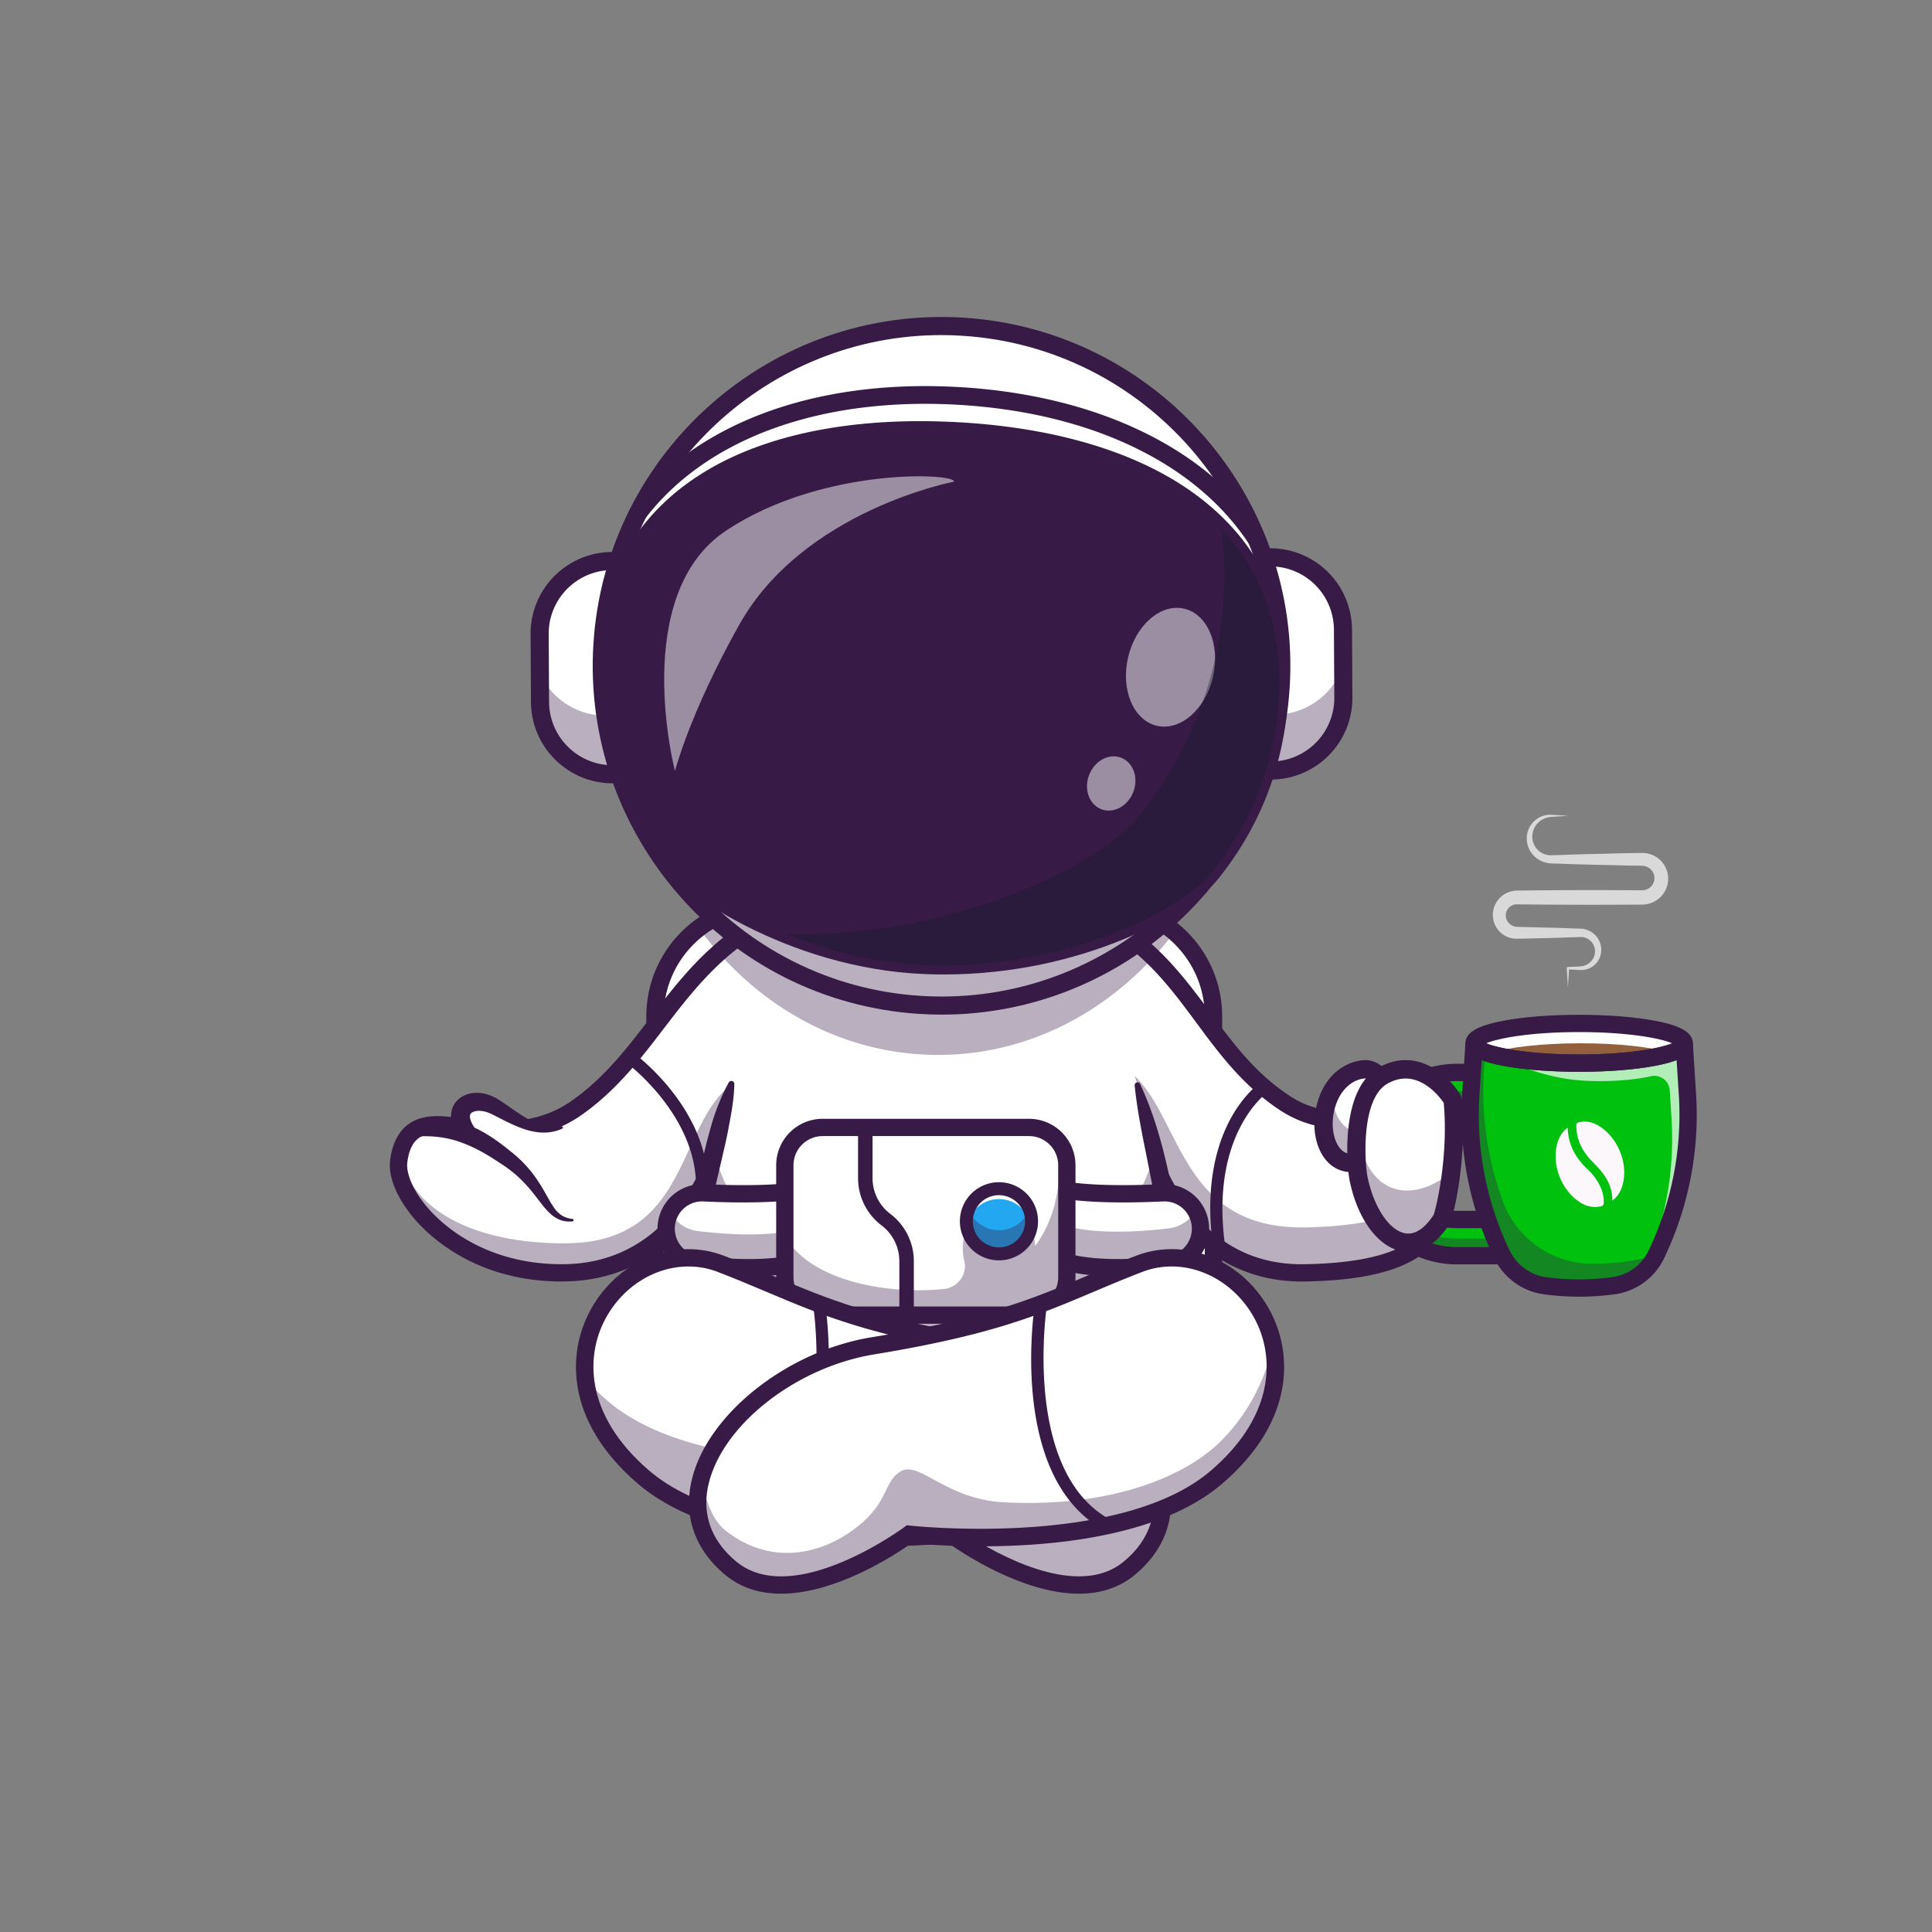 <svg id="Layer_1" data-name="Layer 1" xmlns="http://www.w3.org/2000/svg" viewBox="0 0 4000 4000"><rect x="0" y="0" width="4000" height="4000" fill="#808080" stroke="none"/><defs><style>.cls-1{fill:#fff;}.cls-2{fill:#371a45;}.cls-3{opacity:0.35;}.cls-4{fill:#22a7f0;}.cls-5{opacity:0.5;}.cls-6{fill:#111a28;}.cls-7{opacity:0.2;}.cls-8{fill:#390075;}.cls-9{fill:#00c10e;}.cls-10{fill:#fcf7fb;}.cls-11{opacity:0.7;}.cls-12{fill:#93603e;}</style></defs><path class="cls-1" d="M2494.52,2104v690.66c0,116.16-95.06,211.16-211.17,211.16H1585.09c-116.11,0-211.16-95-211.16-211.16V2104c0-68.39,32.94-129.41,83.7-168.05a209.76,209.76,0,0,1,127.46-43.11h698.26a210,210,0,0,1,137.17,51C2465.76,1982.63,2494.52,2040.09,2494.52,2104Z"/><path class="cls-2" d="M2283.33,1892.83c116.14,0,211.17,95,211.17,211.17v690.68c0,116.14-95,211.16-211.17,211.16H1585.11c-116.14,0-211.16-95-211.16-211.16V2104c0-116.14,95-211.17,211.16-211.17h698.22m0-35.8H1585.11c-136.18,0-247,110.79-247,247v690.68c0,136.18,110.79,247,247,247h698.22c136.18,0,247-110.79,247-247V2104c0-136.18-110.79-247-247-247Z"/><path class="cls-1" d="M2199.71,1868.14c260.08,89.3,279.28,295.25,459.2,414.81,77.88,51.74,159.23,39.11,256.38,13,51.78-13.89,76.63,37.44,80,125.32,4.74,122.42-37.38,209-292.16,214-296.93,5.8-348.34-345.73-348.34-345.73"/><g class="cls-3"><path class="cls-2" d="M2703.17,2635.34c-297,5.77-348.34-345.74-348.34-345.74l-29.58-80.38c122.49,74.25,102.26,337.41,377.92,332,210.66-4.11,275.92-64,289.57-153.87,1.25,10.57,2.14,21.93,2.59,33.93C3000.08,2543.73,2958,2630.33,2703.17,2635.34Z"/></g><path class="cls-2" d="M2696.07,2653.3c-124.94,0-226.46-62-294-179.77-51.07-89.08-64.46-177.62-65-181.35a17.9,17.9,0,1,1,35.42-5.18c.13.84,13.18,86.37,61.15,169.61,62.81,109,153.42,163.28,269.14,160.81,121.53-2.37,199.71-23.77,239-65.43,27-28.62,38-68.71,35.62-130-2.88-74.25-20.33-97.88-30.48-105.36-4.53-3.33-12.27-7.31-27-3.36-93,24.95-183.69,42.53-270.92-15.43-75.86-50.41-124.44-116.05-171.41-179.53-69.31-93.66-134.77-182.12-283.7-233.26a17.9,17.9,0,0,1,11.62-33.87C2365,1906,2436.87,2003.09,2506.38,2097c47.22,63.8,91.81,124.07,162.44,171,68.09,45.25,137.52,38.65,241.83,10.68,21.66-5.81,41.56-2.67,57.55,9.12,27.23,20.06,42.38,64.74,45,132.79,1.87,48.25-1.6,109.57-45.34,155.94-46.89,49.69-130.88,74.05-264.36,76.66C2701,2653.27,2698.54,2653.3,2696.07,2653.3Z"/><path class="cls-1" d="M1667.78,1868.14c-260.08,89.3-297.68,302.38-474.73,426.15-52.84,36.95-125.6,57.19-240.75,39.17-53-8.29-115.94-15.67-126.84,71.6-8.86,70.92,113.78,230.76,338.87,230.26,297-.66,348.34-345.73,348.34-345.73Z"/><g class="cls-3"><path class="cls-2" d="M1545.78,2226.77l-33.1,62.81s-51.37,345.06-348.36,345.76c-225.1.5-347.71-159.35-338.87-230.29.6-4.8,1.34-9.29,2.24-13.53,23.47,113.67,153.5,183.05,342.26,182.65C1448.62,2573.57,1393.72,2291.37,1545.78,2226.77Z"/></g><path class="cls-2" d="M1163.24,2653.23c-171.86,0-268.36-88.07-301.92-126-38-42.89-58-89.39-53.63-124.39,4.28-34.21,16.64-59.24,36.75-74.39,33-24.83,77.85-17.81,110.62-12.67,98.14,15.34,170.49,3.86,227.74-36.16,67.8-47.4,114.12-107.89,163.17-171.94,75.58-98.7,153.74-200.76,316-256.48a17.9,17.9,0,0,1,11.62,33.87c-152,52.2-226.84,149.9-299.2,244.38-48.54,63.39-98.73,128.94-171.08,179.51-64.41,45-147.41,58.84-253.78,42.19-33-5.17-64.29-8.6-83.54,5.9-12.25,9.23-19.7,25.66-22.77,50.22-2.29,18.39,8.09,54.62,44.92,96.24,30.34,34.29,117.82,113.91,275.1,113.91h1c278.37-.62,330.18-327.17,330.67-330.47a17.91,17.91,0,1,1,35.42,5.28c-.55,3.65-13.93,90.66-65,178.94-68.75,118.81-172.83,181.77-301,182Z"/><path class="cls-2" d="M1453.55,2468.22a12.5,12.5,0,0,1-12.5-12.5c0-148.35-143.14-254.73-144.58-255.79a12.5,12.5,0,1,1,14.73-20.19c6.32,4.61,154.85,114.77,154.85,276A12.5,12.5,0,0,1,1453.55,2468.22Z"/><path class="cls-1" d="M972.14,2351.21c-47-54.31,2.92-88.27,53.11-59.53,45.6,26.11,86.33,57.59,138,42.63,0,0-3.92,32.84-45.44,68.87S972.14,2351.21,972.14,2351.21Z"/><path class="cls-2" d="M958.61,2362.93c-9.42-9.69-18.38-21.26-22.89-37.6-2.14-8.09-3.06-17.72-.17-27.59a44.7,44.7,0,0,1,17.1-24.63,55.86,55.86,0,0,1,24.83-9.88,72.68,72.68,0,0,1,23.66.77,83.46,83.46,0,0,1,20.91,7,104.88,104.88,0,0,1,9.35,5.1c1.59.93,2.91,1.79,4.13,2.62l3.79,2.52c20.12,13.44,38.5,27.62,58.33,38a120.82,120.82,0,0,0,31,11.58,100.67,100.67,0,0,0,33.89,1.13h0a2.58,2.58,0,0,1,1.39,4.92,92.9,92.9,0,0,1-36.56,8c-12.81.28-25.62-2.16-37.73-5.8-24.26-7.54-45.83-19.49-66.68-29.88l-3.9-2c-1.34-.69-2.6-1.3-3.64-1.73-2.2-1-4.45-1.84-6.67-2.63a62.11,62.11,0,0,0-13.23-2.8c-8.54-.92-16.37,1.36-19.56,4.18a8,8,0,0,0-2.69,4.15c-.49,1.57-.51,4.22.2,7.57a49.32,49.32,0,0,0,4.39,11.28,130.36,130.36,0,0,0,7.75,12.38l.57.84a17.91,17.91,0,0,1-27.64,22.59Z"/><path class="cls-2" d="M1185.22,2528.73a56.28,56.28,0,0,1-25.62-3,66.89,66.89,0,0,1-22-14.63,168.51,168.51,0,0,1-16.72-19L1106,2472.91a301.5,301.5,0,0,0-31.18-34.55,256.23,256.23,0,0,0-36.07-28.05c-13.54-9-26.61-17.38-40-24.84a303.4,303.4,0,0,0-40.9-19.08c-27.79-10.69-56.77-14.68-86.2-13.92h-.48a17.92,17.92,0,0,1-3.11-35.64c34.9-5.21,71.63,0,103.87,13.36,32.52,12.9,60.74,33.63,85.72,54a253.82,253.82,0,0,1,37,35.44c11.21,12.88,20.51,27.15,29,41.29s15.62,28.65,24.42,40.86a55.19,55.19,0,0,0,15.8,15.1,54.13,54.13,0,0,0,21.43,6.77h0a2.57,2.57,0,0,1,0,5.11Z"/><path class="cls-1" d="M2464.07,2992.63H1404.36s-1.16-118.41,19.7-294.26c3.72-31.55,8.17-65,13.51-99.94,23.38-154.1,63.14-337.38,130.84-519.54q15.27-41.11,32.47-82,13.71-32.46,28.68-64.57,10.92-23.52,22.61-46.8H2216.3q11.67,23.28,22.6,46.8,15.22,32.46,29,65.34,19.68,46.8,36.85,93.91c64.83,178,103.31,356.34,126.11,506.84,5.34,35.07,9.79,68.63,13.55,100.29C2465.23,2874.37,2464.07,2992.63,2464.07,2992.63Z"/><g class="cls-3"><path class="cls-2" d="M2464.07,2992.63H1404.36s-1.16-118.41,19.7-294.26c3.72-31.55,8.17-65,13.51-99.94,10.07-66.35,23.19-138.15,40.26-212.9,55.35,193.39,233.68,340.63,452.11,340.63h9.48c217.85,0,395.67-146.47,451.57-339.12,16.91,74.2,29.88,145.47,39.87,211.35,5.34,35.07,9.79,68.63,13.55,100.29C2465.23,2874.37,2464.07,2992.63,2464.07,2992.63Z"/></g><path class="cls-2" d="M2360.61,2244.56c27,58,44.56,119.34,58.15,181.29,7.42,30.87,12.67,62.18,18.28,93.4,2.66,15.63,4.86,31.34,7.31,47l3.67,23.49,3.24,23.56,6.37,47.13,5.82,47.19c3.45,31.51,6.77,63,9.36,94.64,5.26,63.31,8.91,126.29,9.16,190.52l.07,17.73H1925.2v-35.81h18v35.81H1386.41l.06-17.73c.25-64.54,3.93-127.81,9.24-191.43s12.54-126.81,22-189.82l3.41-23.65,3.89-23.57c2.65-15.71,5.06-31.46,7.92-47.13,6-31.29,11.48-62.68,17.75-93.94,3.12-15.63,5.82-31.36,9.64-46.85s8-30.89,12.34-46.23a394,394,0,0,1,15.66-45.32,361,361,0,0,1,20.57-43.78,6.14,6.14,0,0,1,11.47,3.13v.18c-.62,32.69-6.85,63.53-12.62,94.52-3,15.45-6.28,30.84-10,46.12l-10.62,46c-14.62,61.23-24.62,123.48-34,185.72s-16.4,124.9-21.69,187.64-8.87,125.92-9.11,188.08l-17.9-17.73h538.86v35.81h-18v-35.81h538.87l-17.91,17.73c-.23-61.86-3.83-124.86-9-187.18s-12.07-124.79-21.72-186.72l-3.48-23.24-4-23.16c-2.78-15.41-5.31-30.87-8.3-46.25-6.16-30.71-11.73-61.52-18.09-92.17-11.59-61.62-26-122.34-32.41-185.86v-.14a6,6,0,0,1,11.49-3.16Z"/><g class="cls-3"><path class="cls-2" d="M1931.31,2601.41q6.64,10.2,12.89,20C1940,2614.88,1935.7,2608.17,1931.31,2601.41Z"/></g><path class="cls-1" d="M1681.21,2605.15c-65.66,26.58-167.27,21-236.54,12.64a74.39,74.39,0,0,1-64.6-84.77h0a74.38,74.38,0,0,1,77-63.47c64.8,3,162,4.46,223.54-9.19"/><g class="cls-3"><path class="cls-2" d="M1681.23,2605.14c-65.68,26.62-167.3,21-236.56,12.68a74.53,74.53,0,0,1-56.94-108.39,74.24,74.24,0,0,0,56.94,39.35c69.15,8.39,170.59,13.95,236.27-12.5Z"/></g><path class="cls-2" d="M1550.67,2642.62c-38,0-75.8-3.14-108.15-7.06a92.33,92.33,0,0,1,15.38-183.89c67.51,3.16,160.27,4.19,218.82-8.79,9.3-2.06,32.43-2.15,46,41.51,13.73,44.15,12.16,118.34-34.8,137.36h0C1649.36,2637.36,1599.83,2642.62,1550.67,2642.62Zm-97.15-155.25a56.53,56.53,0,0,0-6.71,112.64c99,12,179.84,7.92,227.68-11.45,13.78-5.58,17.9-27.94,19-37.29,4-33.5-6-64.82-12.49-72.69-62.46,13.06-156.4,12.06-224.81,8.86C1455.32,2487.4,1454.42,2487.37,1453.52,2487.37Zm227.69,117.79h0Z"/><path class="cls-1" d="M2420,2617.78c-32.49,3.94-72.16,7.26-111.88,6.89-2.73,0-5.43-.05-8.16-.13s-5.76-.12-8.63-.25c-1.94,0-3.85-.12-5.72-.2l-6.75-.38c-2.86-.16-5.72-.37-8.54-.58h-.21c-2.82-.2-5.68-.45-8.5-.74-1.86-.17-3.73-.38-5.55-.58-1.58-.13-3.15-.34-4.69-.5-2.44-.29-4.89-.62-7.25-1s-4.52-.66-6.72-1a6.27,6.27,0,0,1-1.32-.21c-2.61-.37-5.18-.83-7.71-1.33s-5.1-1-7.59-1.49l-.62-.12c-1.41-.33-2.82-.62-4.19-1-1.53-.33-3.06-.7-4.6-1.11h0c-4.68-1.17-9.29-2.49-13.76-3.9-2.41-.75-4.81-1.58-7.17-2.41s-4.69-1.74-6.93-2.65l.29-69.51.34-75.28c15.75,3.52,33.86,6,53.14,7.75,56,5.1,122.16,3.69,170.37,1.45,1.16,0,2.32-.08,3.52-.08a74.43,74.43,0,0,1,8.87,148.31Z"/><g class="cls-3"><path class="cls-2" d="M2420,2617.78c-32.5,3.94-72.17,7.26-111.88,6.89-2.74,0-5.43-.05-8.17-.13s-5.76-.12-8.62-.25c-1.95,0-3.86-.12-5.72-.21l-6.76-.37c-2.86-.16-5.72-.37-8.54-.58h-.2c-2.82-.21-5.68-.45-8.5-.74-1.87-.17-3.73-.38-5.56-.58-1.57-.13-3.15-.34-4.68-.5-2.45-.29-4.89-.62-7.26-1s-4.51-.66-6.71-1a7.1,7.1,0,0,1-1.33-.21c-2.61-.37-5.18-.83-7.71-1.33s-5.1-1-7.58-1.49l-.63-.12c-1.41-.33-2.81-.62-4.18-1-1.54-.33-3.07-.7-4.6-1.12h0c-4.68-1.16-9.28-2.48-13.76-3.89-2.4-.75-4.81-1.58-7.17-2.41s-4.68-1.74-6.92-2.65l.29-69.52,0-5c2.11.87,4.35,1.74,6.59,2.53s4.77,1.66,7.17,2.4c4.48,1.41,9.08,2.74,13.76,3.9h0c1.53.41,3.06.79,4.6,1.12,1.37.33,2.77.62,4.18,1l.63.13q3.72.8,7.58,1.49c2.53.49,5.1.95,7.71,1.32a6.37,6.37,0,0,0,1.33.21c2.2.37,4.43.71,6.71,1s4.81.66,7.26,1c1.53.17,3.11.37,4.68.5,1.83.21,3.69.41,5.56.58,2.82.29,5.68.54,8.5.74h.2c2.82.21,5.68.42,8.54.59l6.76.37c1.86.08,3.77.16,5.72.21,2.86.12,5.76.2,8.62.24s5.43.13,8.17.13c39.71.37,79.38-2.94,111.88-6.88a74.06,74.06,0,0,0,55.38-36.56A74.5,74.5,0,0,1,2420,2617.78Z"/></g><path class="cls-2" d="M2314,2642.62c-49.16,0-98.68-5.25-137.25-20.87h0c-47-19-48.53-93.21-34.8-137.36,13.57-43.67,36.69-43.6,46-41.51,58.55,13,151.32,11.94,218.83,8.79a92.33,92.33,0,0,1,15.38,183.89C2389.76,2639.48,2352,2642.62,2314,2642.62Zm-123.82-54.06c47.84,19.37,128.69,23.44,227.68,11.45a56.52,56.52,0,0,0-9.41-112.57c-68.41,3.2-162.35,4.2-224.8-8.87-6.46,7.88-16.54,39.2-12.5,72.7,1.13,9.35,5.25,31.71,19,37.29Z"/><path class="cls-1" d="M2208.79,2412.51v232a78.53,78.53,0,0,1-78.29,78.29H1703.16c-43,0-78.24-35.24-78.24-78.29v-232a78.47,78.47,0,0,1,78.24-78.24H2130.5a78.47,78.47,0,0,1,78.29,78.24Z"/><g class="cls-3"><path class="cls-2" d="M2208.79,2412.51v232a78.52,78.52,0,0,1-78.3,78.27H1703.15a78.45,78.45,0,0,1-78.22-78.23v-86.84c45.78,89,201.33,124,329.31,111,28.58-2.89,49-30,42.21-58a110.61,110.61,0,0,1-3.13-26.31c0-50.61,33.54-91.65,74.91-91.65,40,0,72.75,38.38,74.86,86.72,51.28-67,54-156.74,49.74-214.32A77.86,77.86,0,0,1,2208.79,2412.51Z"/></g><path class="cls-2" d="M2130.53,2740.73H1703.17a96.26,96.26,0,0,1-96.15-96.15V2412.5a96.26,96.26,0,0,1,96.15-96.15h427.36a96.27,96.27,0,0,1,96.15,96.15v232.08A96.26,96.26,0,0,1,2130.53,2740.73Zm-427.36-388.58a60.42,60.42,0,0,0-60.34,60.35v232.08a60.41,60.41,0,0,0,60.34,60.35h427.36a60.41,60.41,0,0,0,60.34-60.35V2412.5a60.42,60.42,0,0,0-60.34-60.35Z"/><circle class="cls-4" cx="2068.24" cy="2528.54" r="67.48"/><path class="cls-1" d="M2135.74,2528.56a63.57,63.57,0,0,1-.88,10.75,67.48,67.48,0,0,0-133.24,0,63.57,63.57,0,0,1-.88-10.75,67.5,67.5,0,0,1,135,0Z"/><g class="cls-3"><path class="cls-2" d="M2135.71,2528.53a67.48,67.48,0,0,1-135,0,65.93,65.93,0,0,1,4.63-24.42,67.43,67.43,0,0,0,125.69,0A65.93,65.93,0,0,1,2135.71,2528.53Z"/></g><path class="cls-2" d="M2068.24,2609.45a80.91,80.91,0,1,1,80.91-80.91A81,81,0,0,1,2068.24,2609.45Zm0-135a54.06,54.06,0,1,0,54.06,54.05A54.11,54.11,0,0,0,2068.24,2474.49Z"/><path class="cls-2" d="M1877,2737.83a15,15,0,0,1-15-15v-112a92.72,92.72,0,0,0-36.76-73.68,122.82,122.82,0,0,1-48.71-97.64V2334.25a15,15,0,0,1,30,0v105.28a92.7,92.7,0,0,0,36.75,73.68,122.83,122.83,0,0,1,48.72,97.64v112A15,15,0,0,1,1877,2737.83Z"/><g class="cls-3"><path class="cls-2" d="M2420.52,1943.85c-126.61,159.17-315.25,253.7-520.18,238.73-178.32-13-334.73-106.51-442.71-246.62a209.76,209.76,0,0,1,127.46-43.11h698.26A210,210,0,0,1,2420.52,1943.85Z"/></g><path class="cls-1" d="M2631.78,1595.36h0a14.32,14.32,0,0,1-14.41-14.25l-2.32-412.79a14.32,14.32,0,0,1,14.25-14.41h0a150.35,150.35,0,0,1,151.19,149.5l.79,140.76A150.35,150.35,0,0,1,2631.78,1595.36Z"/><path class="cls-2" d="M2631.7,1598.73a17.72,17.72,0,0,1-17.7-17.6l-2.32-412.79a17.7,17.7,0,0,1,17.6-17.8,153.73,153.73,0,0,1,154.58,152.85l.79,140.76a153.71,153.71,0,0,1-152.85,154.58h-.1Zm-1.53-441.45h-.85a10.94,10.94,0,0,0-10.9,11l2.32,412.79a11,11,0,0,0,11,10.9h.06a147,147,0,0,0,146.15-147.8l-.79-140.76a147,147,0,0,0-146.95-146.15Z"/><g class="cls-3"><path class="cls-2" d="M2780.91,1378.16l.38,66a150.41,150.41,0,0,1-149.52,151.21,14.36,14.36,0,0,1-14.41-14.28l-.66-109.74a14.36,14.36,0,0,0,13.09,8.43l9.79-.08A150.22,150.22,0,0,0,2780.91,1378.16Z"/></g><path class="cls-2" d="M2631.69,1614.11a33.08,33.08,0,0,1-33.07-32.89l-2.32-412.8a33.08,33.08,0,0,1,32.89-33.26,169.09,169.09,0,0,1,170,168.14l.8,140.77a169.11,169.11,0,0,1-168.14,170h-.2Zm2.13-441.41,2.27,403.82a131.6,131.6,0,0,0,126.44-132.24l-.79-140.77a131.62,131.62,0,0,0-127.92-130.81Z"/><path class="cls-1" d="M1266.77,1161.57h0a14.33,14.33,0,0,1,14.41,14.25l2.33,412.79a14.33,14.33,0,0,1-14.25,14.41h0a150.33,150.33,0,0,1-151.19-149.5l-.8-140.76A150.36,150.36,0,0,1,1266.77,1161.57Z"/><path class="cls-2" d="M1268.4,1606.39c-84.36,0-153.23-68.38-153.7-152.85l-.8-140.76c-.47-84.76,68.1-154.1,152.85-154.58h0a17.87,17.87,0,0,1,12.55,5.11,17.57,17.57,0,0,1,5.25,12.49l2.33,412.79a17.72,17.72,0,0,1-17.6,17.8Zm-1.61-441.45c-81,.45-146.6,66.76-146.15,147.8l.79,140.76c.46,80.76,66.31,146.15,147,146.16h.84a11,11,0,0,0,10.9-11l-2.32-412.79a10.93,10.93,0,0,0-3.26-7.74,10.37,10.37,0,0,0-7.77-3.16Z"/><g class="cls-3"><path class="cls-2" d="M1282.89,1474.09l.64,114.52a14.36,14.36,0,0,1-14.29,14.41,150.27,150.27,0,0,1-151.16-149.47l-.34-59.32a150.42,150.42,0,0,0,137.46,87.54l15.07-.09A14.47,14.47,0,0,0,1282.89,1474.09Z"/></g><path class="cls-2" d="M1268.39,1621.77c-92.8,0-168.55-75.22-169.07-168.14l-.79-140.76c-.53-93.24,74.9-169.52,168.14-170h0a33.08,33.08,0,0,1,33.26,32.89l2.32,412.8a33.07,33.07,0,0,1-32.89,33.26Zm-5.93-441.36c-70.51,2.74-126.84,61.16-126.44,132.25l.79,140.76c.4,71.08,57.39,128.86,127.92,130.81Z"/><circle class="cls-1" cx="1949.36" cy="1378.47" r="703.44"/><path class="cls-2" d="M1950.37,2085.31q-23.52,0-47.18-1.55c-388.9-25.45-684.58-362.56-659.13-751.46s362.52-684.57,751.47-659.13,684.59,362.56,659.13,751.46c-12.33,188.39-97.29,360.71-239.22,485.2C2285.4,2023.9,2121.76,2085.31,1950.37,2085.31Zm-1.48-1406.93c-365.37,0-673.9,284.63-698.1,654.36-25.22,385.19,267.65,719.09,652.84,744.31,15.47,1,30.91,1.5,46.2,1.51,365.38,0,673.91-284.64,698.11-654.37,25.21-385.19-267.65-719.09-652.85-744.3C1979.62,678.88,1964.18,678.38,1948.89,678.38Z"/><g class="cls-3"><path class="cls-2" d="M2650.93,1326.81a699.79,699.79,0,0,1,.38,97.61c-25.43,387.66-360.25,681.35-747.91,656s-681.34-360.25-656-747.91c.72-11.15,1.71-22.29,3-33.24,25,344.79,300.93,627.06,655.63,650.29C2282.5,1974.19,2609.11,1697.88,2650.93,1326.81Z"/></g><path class="cls-2" d="M1949.85,2100.67q-23.7,0-47.66-1.56c-397.37-26-699.48-370.46-673.47-767.82s370.36-699.48,767.82-673.47S2696,1028.28,2670,1425.64C2645,1807,2326.73,2100.67,1949.85,2100.67Zm-.95-1406.92c-357.34,0-659.1,278.39-682.77,640-24.66,376.73,261.78,703.29,638.51,728,15.13,1,30.23,1.48,45.18,1.48,357.35,0,659.1-278.39,682.77-640,24.66-376.73-261.77-703.29-638.5-727.95C1979,694.24,1963.85,693.75,1948.9,693.75Z"/><path class="cls-2" d="M2647.87,1442.3c-6.91,137.47-58,262.86-139.59,364.63-61.21,76.29-303.4,203-594,191-269.44-11.13-507.25-167-560.49-249.09-71-109.45-109.22-239.33-102.3-376.81,18.3-363.8,338.46-498.9,724.07-479.5S2666.18,1078.49,2647.87,1442.3Z"/><path class="cls-2" d="M1954.1,2017.52c-13.4,0-26.9-.27-40.58-.84-279.33-11.53-519.48-171.38-575.44-257.62-75.78-116.79-112.19-250.94-105.3-388,9-178.63,87.55-312.76,233.51-398.67,127.27-74.9,303.68-109,510.23-98.62s378.65,62,497.76,149.32c136.6,100.13,201.3,241.47,192.32,420.1h0c-6.89,137-56.58,266.83-143.7,375.42C2465.15,1890.65,2242.66,2017.52,1954.1,2017.52ZM1908.71,909.61c-226.07,0-618.13,58.86-638.48,463.39-6.49,129.07,27.85,255.52,99.31,365.65,50.73,78.19,282.8,229.72,545.53,240.57,291.26,12.06,524.05-116,578.58-184,82.15-102.41,129-224.77,135.5-353.85,8.31-165.24-51.25-295.77-177-388-113.18-83-278.29-132.1-477.48-142.12C1955,910.28,1932.77,909.61,1908.71,909.61Zm739.16,532.69h0Z"/><g class="cls-5"><ellipse class="cls-1" cx="2423.45" cy="1381.46" rx="124.49" ry="90.21" transform="translate(526.87 3427.06) rotate(-76.85)"/></g><g class="cls-5"><ellipse class="cls-1" cx="2300.7" cy="1622.19" rx="57.14" ry="49.03" transform="translate(-40.77 3184.96) rotate(-68.91)"/></g><g class="cls-3"><path class="cls-6" d="M2529.15,1096.06c81.26,85.74,126,200.09,118.72,346.21-6.92,137.51-58,262.89-139.58,364.66-61.22,76.29-303.43,203-594,191-102.6-4.21-200.59-29.45-285.58-63.65,357.51,7.11,652.59-148.54,728.49-243.17,103.62-129.15,168.4-288.32,177.15-462.77A711.29,711.29,0,0,0,2529.15,1096.06Z"/></g><path class="cls-2" d="M2603.88,1138.57a18.24,18.24,0,0,1-12.6-5l-1.87-1.67-1.06-1.84c-109.93-171.78-333.7-278.39-613.94-292.49-281.77-14.14-515.06,72.54-640,237.89l-1.32,1.56a18.15,18.15,0,0,1-25.74,1.29,18.49,18.49,0,0,1-1.85-25.39c132.45-174.9,376.87-266.75,670.75-252C2268,815.61,2502.08,928,2618.67,1109.41a18.33,18.33,0,0,1-14.79,29.16Z"/><g class="cls-5"><path class="cls-1" d="M1397.42,1596.37s-94.63-364.57,106-497.86,478.87-118.71,471.46-101.19c0,0-311.82,59.08-444.62,296.57C1427.85,1477,1397.42,1596.37,1397.42,1596.37Z"/></g><path class="cls-1" d="M1968.52,3176.38S1527.85,3226.32,1332,3058c-267.61-229.93-38.15-518.08,160.65-441.32,173.07,66.83,244.24,119.38,551.66,169.77,257.6,42.22,478.86,306.67,294,460.17C2207.81,3355,1968.52,3176.38,1968.52,3176.38Z"/><g class="cls-3"><path class="cls-2" d="M2338.3,3246.64c-130.5,108.38-369.78-70.24-369.78-70.24S1527.86,3226.32,1332,3058c-77.13-66.29-113-137.43-120.11-203.23a440.15,440.15,0,0,0,46.12,45.63c195.9,168.33,636.57,118.36,636.57,118.36s239.27,178.68,369.77,70.29c51-42.38,71.14-93.2,68-145.52C2418.07,3040.46,2441.59,3160.87,2338.3,3246.64Z"/></g><path class="cls-2" d="M2233.82,3299.57c-116,0-241.49-84.22-270.25-104.66-59.53,5.94-455,38.41-643.26-123.31-152.44-131-147.88-276-92.79-368.12,58.67-98.07,172.88-141.59,271.55-103.48,38.37,14.81,71.55,28.84,103.63,42.4,111,46.93,206.86,87.45,444.48,126.4,171.11,28,333.54,154.53,369.79,288,21.13,77.79-2.74,150.11-67.22,203.65C2315.59,3288.78,2275.31,3299.57,2233.82,3299.57ZM1973.54,3157.8l5.69,4.24c1.76,1.31,138.13,101.64,254.46,101.65,34.08,0,66.43-8.6,93.19-30.82,53.82-44.7,73-102.35,55.54-166.72-32.87-121-182.66-236.06-341-262-241.84-39.63-339.53-80.93-452.63-128.75-31.83-13.46-64.74-27.37-102.58-42-82.39-31.81-178.24,5.39-227.94,88.46-47.6,79.57-50.16,206.09,85.41,322.58,187.77,161.34,618.53,114.65,622.86,114.16Z"/><path class="cls-2" d="M1556.91,3170.53A12.5,12.5,0,0,1,1551,3147c184.94-98.58,133-442,132.43-445.47a12.5,12.5,0,0,1,24.69-3.91c2.34,14.84,55.12,364.57-145.36,471.44A12.46,12.46,0,0,1,1556.91,3170.53Z"/><path class="cls-1" d="M1882.53,3176.38s440.67,49.94,636.55-118.36c267.6-229.93,38.14-518.08-160.65-441.32-173.07,66.83-244.25,119.38-551.66,169.77-257.6,42.22-478.87,306.67-294,460.17C1643.24,3355,1882.53,3176.38,1882.53,3176.38Z"/><g class="cls-3"><path class="cls-2" d="M2519.06,3058c-195.84,168.29-636.51,118.37-636.51,118.37s-239.32,178.62-369.82,70.24c-63.4-52.67-79-118.42-61.71-183.72,9.44,31.9,18.7,81,51.94,106.76,101.34,78.65,213.42,43.85,283.68-18.47,53.32-47.29,44.62-86,78.85-105.27,38.38-21.59,92.86,58.22,212.75,64.46,225.54,11.74,379.38-55.08,452-129.22,63.12-64.48,93.21-139.16,105.44-198.52C2653.31,2865.93,2625.5,2966.57,2519.06,3058Z"/></g><path class="cls-2" d="M1617.24,3299.57c-41.51,0-81.77-10.78-115.94-39.16-64.48-53.54-88.35-125.86-67.21-203.65,36.25-133.43,198.68-259.91,369.79-288,237.62-39,333.48-79.47,444.48-126.4,32.08-13.56,65.26-27.59,103.62-42.4,98.68-38.12,212.88,5.41,271.56,103.48,55.09,92.08,59.64,237.14-92.8,368.12-188.21,161.72-583.73,129.25-643.26,123.31C1858.73,3215.35,1733.18,3299.57,1617.24,3299.57Zm808.49-677.47a168.4,168.4,0,0,0-60.85,11.3c-37.84,14.61-70.75,28.52-102.57,42-113.12,47.82-210.8,89.12-452.64,128.75-158.37,26-308.17,141-341,262-17.49,64.37,1.71,122,55.54,166.72,118.12,98.09,345.37-69.14,347.65-70.83l5.67-4.23,7,.79c4.34.49,435.23,47.07,622.87-114.16,135.57-116.49,133-243,85.4-322.58C2555.05,2658.74,2490.62,2622.1,2425.73,2622.1Z"/><path class="cls-2" d="M2294.15,3170.53a12.43,12.43,0,0,1-5.87-1.47c-200.49-106.87-147.71-456.6-145.36-471.44a12.5,12.5,0,0,1,24.69,3.9c-.54,3.46-52.35,347,132.43,445.48a12.5,12.5,0,0,1-5.89,23.53Z"/><g class="cls-7"><path class="cls-8" d="M3055.86,2549.73V2553h-9.43C3049.62,2552,3052.76,2550.89,3055.86,2549.73Z"/></g><path class="cls-9" d="M2826.25,2410.11A189.69,189.69,0,0,0,3016,2599.84h181.94l-64.86-379.47H3016C2911.21,2220.37,2826.25,2305.34,2826.25,2410.11Zm55.64,0c0-63.37,70.78-114.73,134.09-114.73h53.81L3109,2524.83h-93a114.51,114.51,0,0,1-81.11-33.61C2914.11,2470.47,2881.89,2441.81,2881.89,2410.11Z"/><g class="cls-3"><path class="cls-2" d="M2826.25,2410.08A189.69,189.69,0,0,0,3016,2599.84h182l-6.06-35.44H3016a189.67,189.67,0,0,1-188.88-172C2826.53,2398.21,2826.25,2404.12,2826.25,2410.08ZM3103,2489.37H3109l-39.23-229.45H3016c-63.3,0-91.21,33.56-128.77,98.53-3,5.24-6.23,28.16-5.31,33.94,8.5-54.94,76.78-97,134.08-97h53.82Z"/></g><path class="cls-2" d="M3219.14,2617.74H3016a207.58,207.58,0,0,1-207.63-207.63c0-114.5,93.14-207.64,207.63-207.64h132.18ZM3016,2238.27c-94.74,0-171.83,77.09-171.83,171.84A171.8,171.8,0,0,0,3016,2581.94h160.71L3118,2238.27Zm114.24,304.46H3016c-61.09,0-152-35.32-152-132.62,0-83,77.28-132.63,152-132.63h68.92ZM3016,2313.29c-56.32,0-116.18,33.93-116.18,96.82,0,95.71,115,96.82,116.18,96.82h71.8l-33.09-193.64Z"/><path class="cls-9" d="M3107.82,2593.46c17.64,37.27,52.82,63.56,93.7,68.9a525.75,525.75,0,0,0,135.83,0c41.08-5.36,76.23-31.92,93.92-69.37A665.22,665.22,0,0,0,3495,2308.82c0-14.12-.4-28.19-1.32-42.32L3487,2160.05c0,22.68-97.38,41.06-217.55,41.06s-217.5-18.38-217.5-41.06l-6.78,106.45A666,666,0,0,0,3107.82,2593.46Z"/><path class="cls-10" d="M3328.75,2445.62c-7.86-15.73-19.66-28.29-31.9-40.64a130.85,130.85,0,0,1-16.86-20.57,98.15,98.15,0,0,1-13.89-32.24,86.44,86.44,0,0,1-1.58-8.94,98.69,98.69,0,0,1-.82-12.4c0-4.45,1.27-6.43,5.69-7.38a52.74,52.74,0,0,1,23.5.14h0a57.66,57.66,0,0,1,16,6.53c37.81,22.17,60.62,72.76,52.17,115.81-3,15.49-9.13,29.53-22.88,39.9A85.9,85.9,0,0,0,3328.75,2445.62Z"/><path class="cls-10" d="M3245.82,2334.88a109.16,109.16,0,0,0,15.28,54.32c7.36,12.54,17.06,23.83,28.37,34.33a104.79,104.79,0,0,1,15.3,18.32c9.8,14.48,16.05,30.09,15.67,48-.1,4.77-1.87,6.85-6.41,7.83-14.38,3.11-27.8.39-40.2-6.85-25.26-14.78-43.43-42.51-50.19-72.18a107.45,107.45,0,0,1-1.21-43.87,1.67,1.67,0,0,1,.06-.38,88.54,88.54,0,0,1,2.26-9.15C3228.38,2353.35,3234.54,2342.82,3245.82,2334.88Z"/><g class="cls-11"><path class="cls-1" d="M3495,2308.8a665.34,665.34,0,0,1-63.74,284.2,123.79,123.79,0,0,1-28,38.18A665.39,665.39,0,0,0,3462,2358c0-14.14-.41-28.2-1.3-42.3l-3.72-58.36a31.81,31.81,0,0,0-38.71-29.13c-44.53,10.29-121.42,14-176,5.23-51.69-8.32-100.7-26.4-143.62-47.93,39.88,9.49,101.55,15.62,170.79,15.62,120.17,0,217.56-18.4,217.56-41.09l6.71,106.48C3494.58,2280.65,3495,2294.7,3495,2308.8Z"/></g><g class="cls-3"><path class="cls-2" d="M3109.24,2596.43c16.94,35.34,50.22,60.19,89.05,65.49a526.54,526.54,0,0,0,142.31,0,115,115,0,0,0,88.08-63.53c.08-.18.17-.36.26-.53-.33.6-.7,1.24-1.07,1.84a525,525,0,0,1-131.4,16.73h-1.32c-82.17-.21-155.63-52.4-183.84-129.58a666.4,666.4,0,0,1-39.16-270.68l2.4-37.89c-14.51-5.5-22.64-11.69-22.64-18.25l-6.79,106.45A665.83,665.83,0,0,0,3109.24,2596.43Z"/></g><path class="cls-1" d="M3051.91,2160.05c0,22.68,97.38,41.06,217.5,41.06S3487,2182.73,3487,2160.05s-97.38-41.11-217.55-41.11S3051.91,2137.37,3051.91,2160.05Z"/><path class="cls-1" d="M3051.9,2160c0,7.5,10.61,14.5,29.11,20.55,37.61,12.26,107.87,20.51,188.38,20.51s150.83-8.25,188.49-20.51c18.5-6,29.11-13,29.11-20.55,0-22.66-97.42-41.11-217.6-41.11S3051.9,2137.37,3051.9,2160Z"/><path class="cls-12" d="M3084.06,2180.56c37.61,12.25,107.87,20.5,188.39,20.5s150.83-8.25,188.49-20.5c-37.66-12.3-108-20.56-188.49-20.56S3121.67,2168.26,3084.06,2180.56Z"/><path class="cls-2" d="M3269.41,2684.67a545.49,545.49,0,0,1-73.13-5c-44.89-6.1-83.54-34.5-103.37-75.95a685.29,685.29,0,0,1-65.65-338.4l6.78-106.45,35.77,1.13a8.32,8.32,0,0,0-1.52-5.05c8.53,9.53,78.35,28.21,201.12,28.21s192.64-18.68,201.16-28.21a8.4,8.4,0,0,0-1.51,5.05l35.77-1.12,6.72,106.45c.91,14,1.35,28.25,1.35,43.44A687.34,687.34,0,0,1,3445,2605.73a133.15,133.15,0,0,1-102.4,74A545.3,545.3,0,0,1,3269.41,2684.67Zm-201.78-489.84-4.63,72.81a649.26,649.26,0,0,0,62.2,320.67h0c14.62,30.55,43,51.45,75.9,55.93a509.21,509.21,0,0,0,136.71,0,97.44,97.44,0,0,0,75-54.06,651.25,651.25,0,0,0,64.32-281.35c0-14.41-.42-27.87-1.28-41.15l-4.6-72.84c-11.64,4.51-26.45,8.41-44.65,11.85-42.15,8-98,12.33-157.16,12.33s-115-4.38-157.12-12.33C3094.09,2203.24,3079.28,2199.34,3067.63,2194.83Z"/><path class="cls-2" d="M3269.41,2219c-59.18,0-115-4.38-157.12-12.33-54.14-10.22-78.29-24.6-78.29-46.63s24.15-36.41,78.28-46.65c42.16-8,98-12.36,157.13-12.36s115,4.39,157.17,12.36c54.14,10.24,78.28,24.63,78.28,46.65s-24.14,36.41-78.29,46.63C3384.42,2214.63,3328.61,2219,3269.41,2219Zm-192.63-59c23.21,9.87,89.09,23.16,192.63,23.16s169.46-13.29,192.68-23.16c-23.22-9.9-89.12-23.21-192.68-23.21S3100,2150.15,3076.78,2160.05Z"/><path class="cls-1" d="M2746.12,2286.64c-15.69,53.63,1.58,104.27,32.56,117.31,65.18,27.44,112.33-99.73,112.33-99.73s-21.9-91.9-64.85-90.38C2795.68,2214.92,2760.33,2238.12,2746.12,2286.64Z"/><g class="cls-3"><path class="cls-2" d="M2891,2304.21s-47.15,127.2-112.34,99.74c-31-13-48.28-63.67-32.57-117.3a123.61,123.61,0,0,1,12.45-28.88c-1.42,39.1,14.4,71.76,38.4,81.85,37.49,15.81,69-19.6,89-52.5C2889.37,2297.2,2891,2304.21,2891,2304.21Z"/></g><path class="cls-2" d="M2797.17,2426.73a66.35,66.35,0,0,1-25.84-5.32c-42.12-17.74-61.18-79.27-43.38-140.08h0c18.11-61.87,63.86-85.22,97.54-86.41,55.61-1.8,79.69,87,83.94,104.91l1.33,5.58-2,5.39c-3.33,9-33.95,88.23-84.7,110.21A67.52,67.52,0,0,1,2797.17,2426.73ZM2764.3,2292c-13.12,44.81.93,85.78,21.73,94.54,7.75,3.26,15,3.19,23-.23,28.14-12.16,52.6-60,62.16-83.27-8.48-30.87-27.62-70.93-44.32-70.23-22.74.8-50.89,19.42-62.53,59.19Z"/><path class="cls-1" d="M3007.5,2276.79s-60.11-98.46-145-49.14c-66,38.34-56.17,181.42-49.43,213.82,24.12,116,108.31,183.08,172.31,82.11C2988.39,2518.75,3019.9,2401.59,3007.5,2276.79Z"/><g class="cls-3"><path class="cls-2" d="M2985.33,2523.58c-64,101-148.17,33.89-172.32-82.09-3.31-15.91-7.33-58.51-2.79-102.3.85,8.38,1.85,15.15,2.79,19.69,24.15,116,105.15,125.66,172.32,82.14,3.43-2.22,18.93-64.43,23.76-144.62C3016.67,2413.61,2988.26,2519,2985.33,2523.58Z"/></g><path class="cls-2" d="M2915.52,2591.86a73.37,73.37,0,0,1-13.14-1.17c-49-8.92-91.38-66-107.89-145.36-6.11-29.37-20.51-188.2,58.46-234.06,79.85-46.37,146.58,16.13,170.72,55.65l2.25,3.69.43,4.31c12.28,123.6-17.88,247.53-25,258.8C2970.93,2581.68,2938,2591.86,2915.52,2591.86ZM2910,2233c-11.81,0-24.58,3.16-38.06,11-54,31.34-47.09,161.45-40.4,193.59,12.94,62.23,44.84,109.85,77.58,115.81,25.3,4.6,46.08-18.14,59.33-38.64,5.06-14.77,30.72-120,20.62-231.53C2980.82,2271.27,2951.18,2233,2910,2233Zm59.31,280.41-.25.4C2969.17,2513.71,2969.26,2513.58,2969.34,2513.45Z"/><path class="cls-2" d="M2524.48,2596.93a12.5,12.5,0,0,1-12.36-10.72c-36.08-251.93,92.52-341.5,98-345.2a12.5,12.5,0,0,1,14,20.73c-1.34.92-120.94,85.68-87.24,320.92a12.51,12.51,0,0,1-10.6,14.15A13.68,13.68,0,0,1,2524.48,2596.93Z"/><g class="cls-11"><path class="cls-1" d="M3246.32,1689.05l-35.39,2.28a42.44,42.44,0,0,0-28.72,14.58,40.61,40.61,0,0,0-9.71,29.21,38.19,38.19,0,0,0,13.35,26.39,38.82,38.82,0,0,0,27.3,9.2l35.45-1.19c23.63-.9,47.27-1.3,70.9-1.92s47.27-1.29,70.91-1.52l8.86-.13c1.61,0,3.82.1,5.7.19s3.91.48,5.85.82a53.94,53.94,0,0,1,21.51,9.6,53.32,53.32,0,0,1,2.16,83.77A54.89,54.89,0,0,1,3413,1871.2a53.31,53.31,0,0,1-12,1.67c-1.11.07-1.82.06-2.54.07h-2.21l-4.44,0-70.9.28q-70.9.13-141.81-.49l-35.46-.42-2.21,0-1.5,0a15.59,15.59,0,0,0-2.74.23,23.09,23.09,0,0,0-5.29,1.41,23,23,0,0,0-13.82,16.24,23.56,23.56,0,0,0,15.39,27.27c3.82,1.46,6.89,1.53,13.63,1.65l17.73.44,35.45.86c23.63.46,47.27,1.47,70.9,2.21,14.26.1,28.73,7.55,36.57,19.42a43,43,0,0,1,4.49,40.07,41.49,41.49,0,0,1-29.5,25.25,39.39,39.39,0,0,1-9.77,1c-3.16-.05-6-.28-9-.41l-17.73-.92,2.46-2.46-2.46,39.45-2.46-39.45a2.3,2.3,0,0,1,2.16-2.44h0l.28,0,17.73-.92c2.9-.17,6-.26,8.76-.51a31.45,31.45,0,0,0,7.72-1.59c9.92-3.28,17.87-11.39,20.61-20.93a29.59,29.59,0,0,0-29.92-38.17c-23.63.74-47.27,1.75-70.9,2.21l-35.45.86-17.73.43c-3.09,0-5.44.25-9.8,0a49.19,49.19,0,0,1-44.27-34.6,50.41,50.41,0,0,1,39.41-64.23,42.81,42.81,0,0,1,6.06-.72l2.93-.15,2.21,0,35.46-.42q70.91-.6,141.81-.49l70.9.28,4.44,0h2.21c.76,0,1.53,0,1.89,0a24.49,24.49,0,0,0,5.54-.68,25.67,25.67,0,0,0,10-4.83,25.12,25.12,0,0,0-.14-39.46,26.86,26.86,0,0,0-10.43-5.08l-2.91-.52-3.16-.19-8.86-.13c-23.64-.24-47.27-1-70.91-1.53s-47.27-1-70.9-1.92l-35.45-1.18c-13.64-.18-27.74-5.8-37.21-15.68a51.18,51.18,0,0,1-14.87-36.62,49,49,0,0,1,15.27-35.14,48.38,48.38,0,0,1,34.46-13.37C3222.75,1687.5,3234.47,1688.23,3246.32,1689.05Z"/></g></svg>